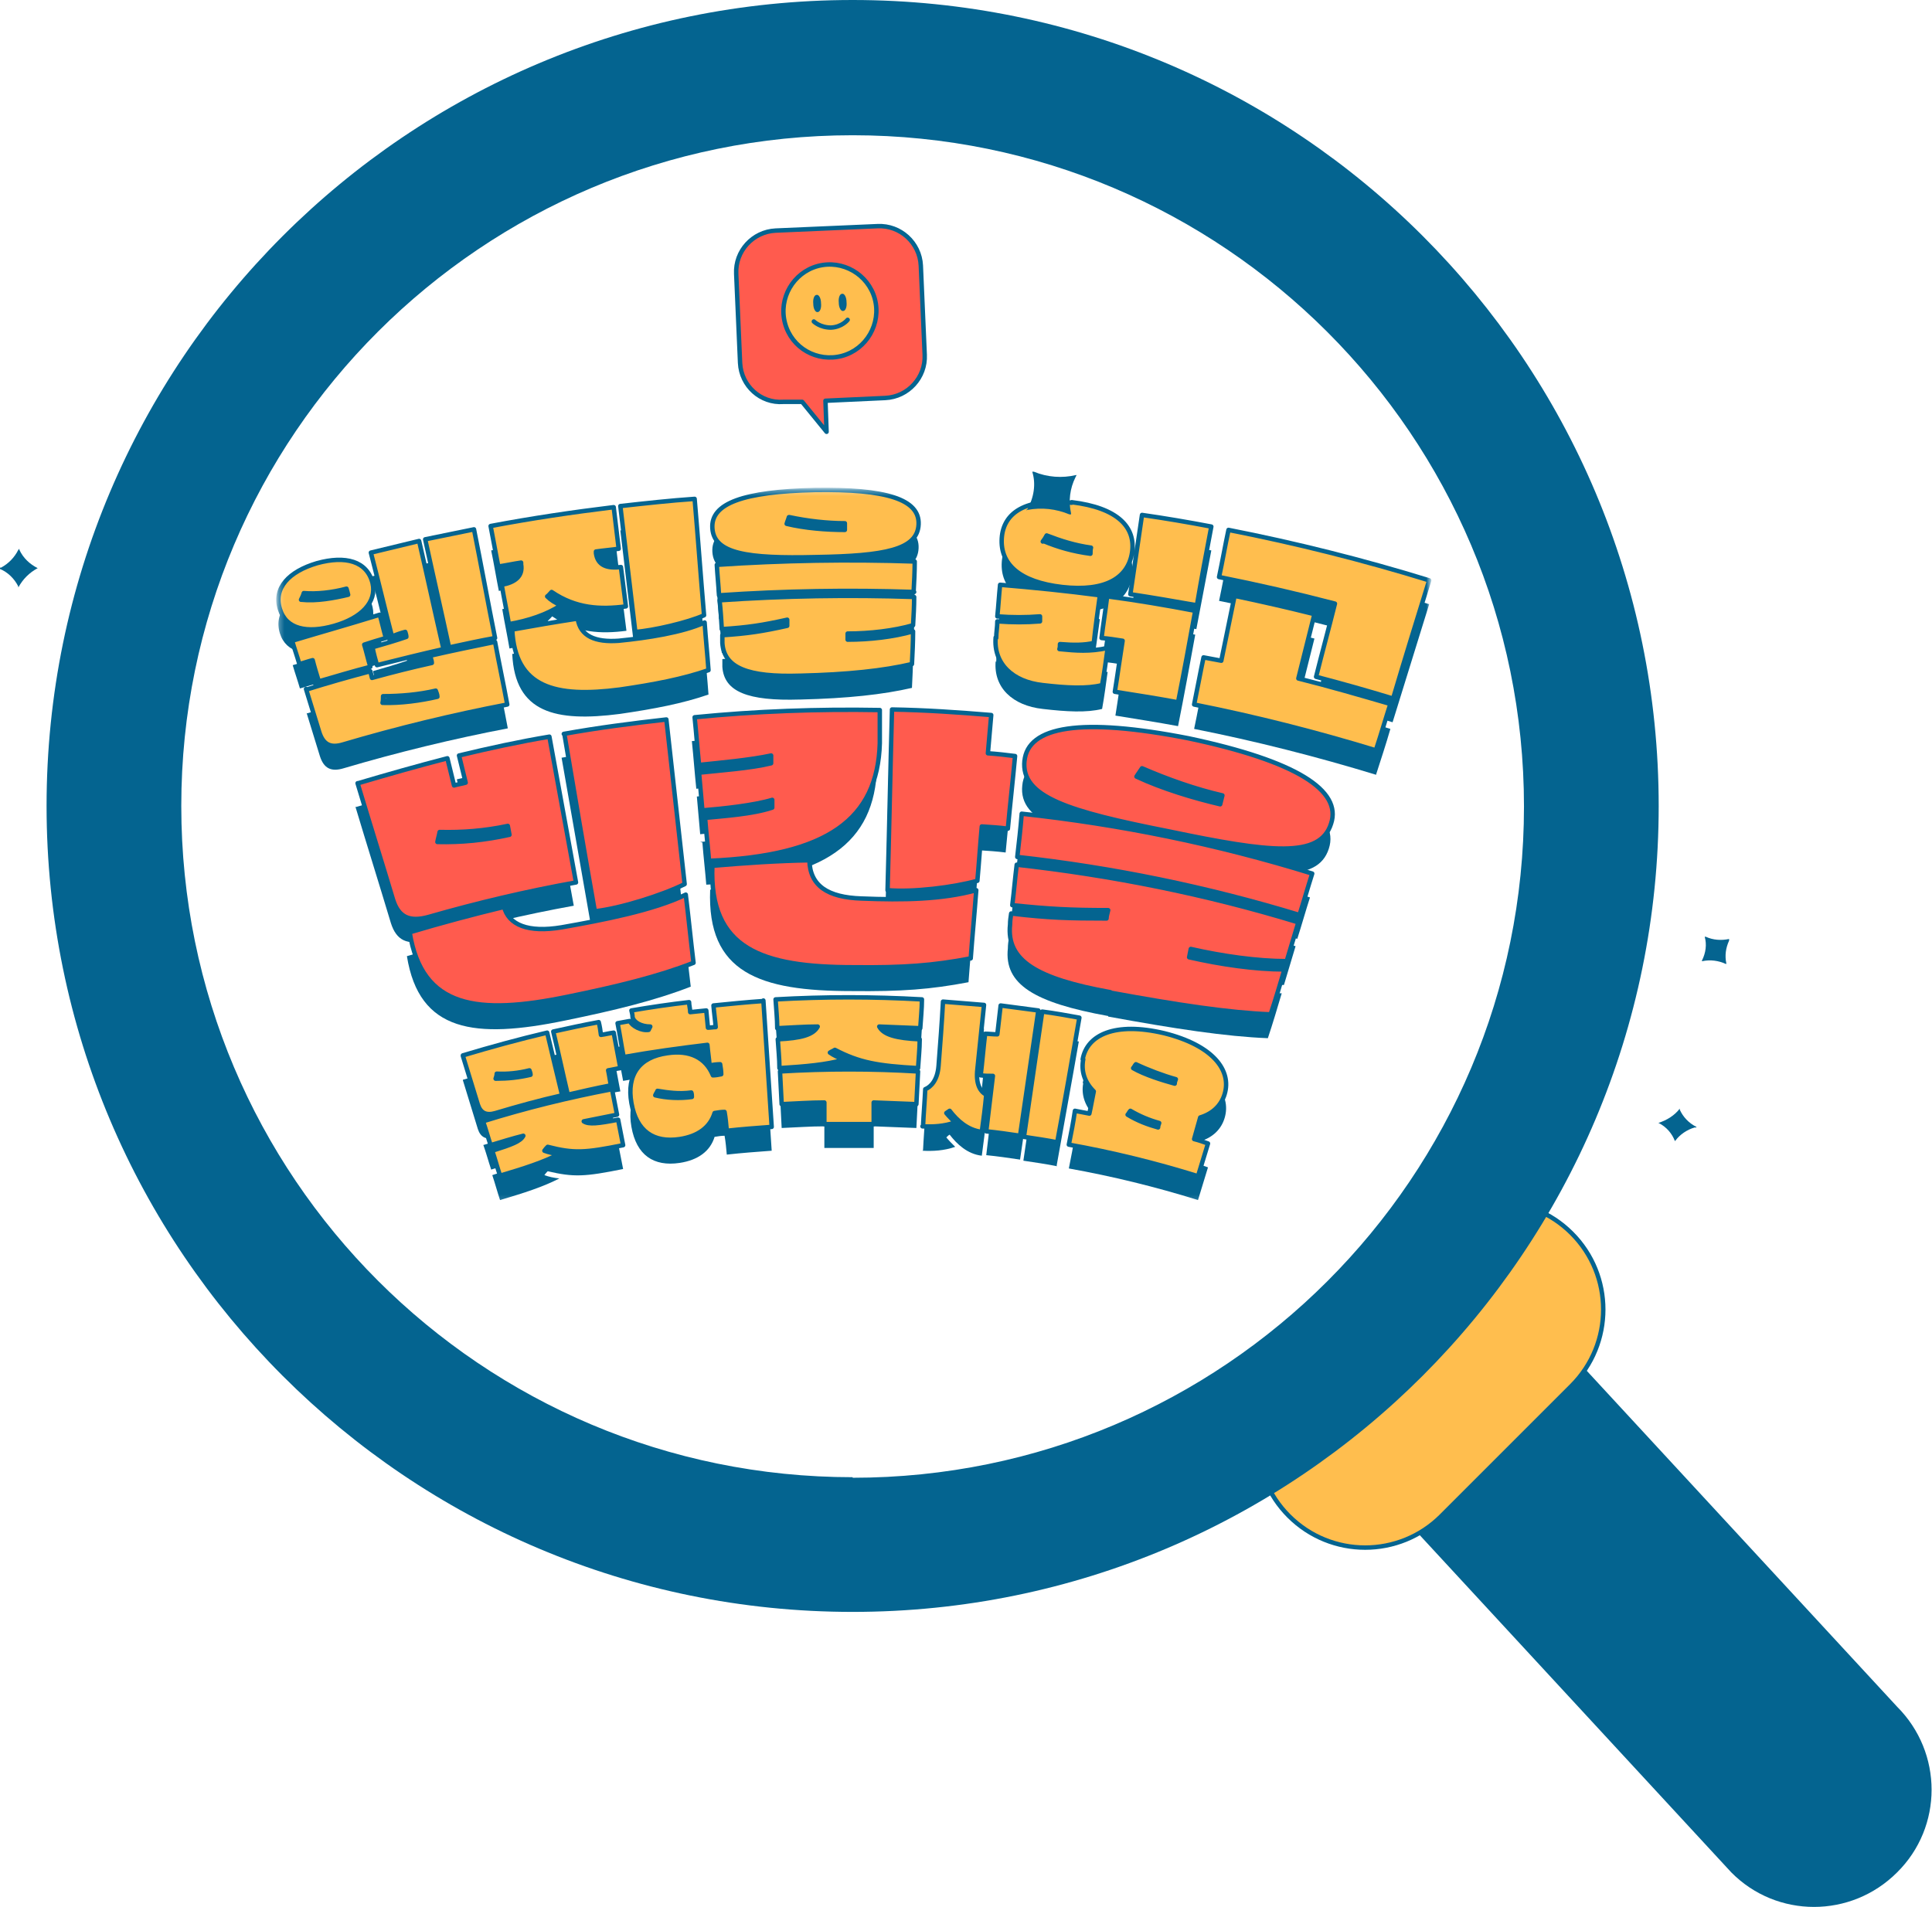 <?xml version="1.0" encoding="UTF-8"?>
<svg xmlns="http://www.w3.org/2000/svg" xmlns:xlink="http://www.w3.org/1999/xlink" version="1.1" viewBox="0 0 348.5 344">
  <defs>
    <style>
      .cls-1 {
        mask: url(#mask);
      }

      .cls-2, .cls-3, .cls-4 {
        stroke-linecap: round;
      }

      .cls-2, .cls-3, .cls-4, .cls-5, .cls-6 {
        stroke: #046490;
        stroke-linejoin: round;
        stroke-width: .8px;
      }

      .cls-2, .cls-6 {
        fill: #ff5b4e;
      }

      .cls-3, .cls-5 {
        fill: #ffbe4e;
      }

      .cls-4 {
        fill: none;
      }

      .cls-7 {
        fill: #fff;
      }

      .cls-8 {
        fill: #046490;
      }
    </style>
    <mask id="mask" x="49.8" y="88" width="208.4" height="128.9" maskUnits="userSpaceOnUse">
      <g id="mask0_643_5054">
        <path class="cls-7" d="M258,88.3H50.1v128.7h207.9V88.3Z"/>
      </g>
    </mask>
  </defs>
  <!-- Generator: Adobe Illustrator 28.6.0, SVG Export Plug-In . SVG Version: 1.2.0 Build 709)  -->
  <g>
    <g id="_레이어_1" data-name="레이어_1">
      <g class="cls-1">
        <g>
          <path class="cls-8" d="M64.2,145.6c5.4-1.6,10.7-3.1,16.1-4.5.4,1.6.8,3.3,1.2,4.9.7-.2,1.4-.3,2.1-.5-.4-1.6-.8-3.3-1.2-4.9,5.4-1.3,10.9-2.5,16.3-3.5,1.6,8.8,3.2,17.5,4.8,26.3-8.9,1.6-17.7,3.7-26.5,6.2-3.5,1-5.5.1-6.5-3.1-2.1-7-4.3-14-6.4-21ZM90.5,167.8c.8,3.4,4.4,4.8,10.4,3.8,7.4-1.3,16.6-3.1,22.3-5.9.5,4.1.9,8.2,1.4,12.3-6.4,2.5-13.8,4.3-22.6,6.1-16.4,3.4-26.4,2.1-28.6-11.6,5.6-1.7,11.3-3.2,17.1-4.6ZM101.3,136.7c6.1-1.1,12.3-1.9,18.5-2.6,1.1,9.9,2.2,19.8,3.3,29.7-4,2-11.6,4.4-16.2,4.9-1.9-10.7-3.7-21.3-5.6-32Z"/>
          <path class="cls-8" d="M126.3,151.9c4-.4,9-.7,12.6-1.9,0-.5,0-1,0-1.4-3.3,1-8.9,1.6-12.6,1.9-.2-2.3-.4-4.5-.6-6.8,3.7-.4,9.4-.8,12.9-1.7,0-.5,0-1,0-1.4-3.7.8-9.1,1.3-13,1.7-.3-2.9-.5-5.7-.8-8.6,11.1-1.1,22.2-1.5,33.4-1.3,0,2,0,4,0,6-.4,13.7-9.4,20.3-30.8,21.2-.2-2.5-.5-5-.7-7.6h0ZM145.7,159.5c.1,4.6,3.3,6.7,9.4,6.9,7.5.3,14.5.2,20.6-1.5-.3,4.1-.7,8.2-1,12.3-6.8,1.3-12.1,1.7-21.1,1.6-16.6,0-26.1-3.3-25.5-18.3,5.8-.5,11.7-.9,17.6-1ZM160.5,132.3c6,.1,12,.5,17.9,1-.2,2.3-.4,4.6-.6,6.9,1.6.1,3.3.3,4.9.5-.4,4.4-.9,8.7-1.3,13.1-1.6-.2-3.1-.3-4.7-.4-.3,3.3-.5,6.5-.8,9.8-4.3,1.2-11.6,2.1-16.2,1.7.3-10.8.5-21.7.8-32.5Z"/>
          <path class="cls-8" d="M184.4,141.7c.6-6.3,10.2-7.9,29.6-4.1,19.4,4.1,27.7,9.4,25.7,15.5-2,6.3-11,5.2-29.2,1.4-18.2-3.6-26.8-6.2-26.1-12.8ZM234.1,169.4c-16.7-5.1-33.8-8.6-51-10.5.3-2.6.6-5.2.8-7.8,17.7,1.9,35.2,5.5,52.4,10.8-.8,2.5-1.5,5-2.3,7.5ZM199.9,183.3c-13.3-2.4-18.8-5.7-18.1-12.2,0-.7.1-1.3.2-2,6.7.8,10.5.9,17.2.9,0-.5.2-1,.3-1.5-6.8,0-10.6-.2-17.3-.9.3-2.4.5-4.9.8-7.3,17.1,1.9,34.1,5.3,50.7,10.4-.7,2.3-1.4,4.7-2.1,7-5.3,0-11.6-.9-17.3-2.2-.1.5-.2,1-.3,1.5,5.7,1.3,11.9,2.2,17.2,2.2-.8,2.7-1.6,5.4-2.5,8.1-7.6-.3-16.8-1.7-28.8-3.9Z"/>
          <path class="cls-8" d="M57.2,105.9c5.1-1.4,9-.4,10,3.6.8,3.4-2,6.3-6.9,7.7-4.9,1.4-8.7.6-9.8-2.9-1.2-3.8,1.6-6.8,6.7-8.3ZM57.6,127.3c-.4-1.3-.8-2.6-1.1-3.8-.8.2-1.6.5-2.4.7-.4-1.4-.9-2.8-1.3-4.2,6-1.8,9.3-2.7,15.8-4.8.4,1.4.7,2.8,1.1,4.2-1.4.4-2.7.8-3.9,1.2.4,1.3.7,2.7,1.1,4-3.1.8-6.1,1.7-9.2,2.6ZM55.4,128.7c3.8-1.2,7.7-2.3,11.5-3.3.1.4.2.8.3,1.2,3.6-1,7.2-1.9,10.8-2.7,0-.4-.2-.8-.3-1.3,3.9-.9,7.8-1.7,11.7-2.5.7,3.8,1.5,7.5,2.2,11.3-9.9,1.9-19.8,4.3-29.6,7.2-2.3.7-3.6,0-4.3-2.2-.8-2.6-1.6-5.2-2.4-7.8ZM67.2,121.1c2.1-.6,4.5-1.3,6.2-1.9,0-.3-.1-.6-.2-.9-.8.2-1.6.5-2.4.8-1.3-5-2.5-10.1-3.8-15.1,2.9-.7,5.8-1.4,8.7-2.1,1.5,6.5,2.9,13,4.4,19.5-4,.9-8,1.9-12,2.9-.3-1.1-.6-2.1-.8-3.2ZM81,121.2c-1.4-6.5-2.9-13-4.3-19.5,2.9-.6,5.8-1.2,8.8-1.8,1.3,6.5,2.5,13.1,3.8,19.6-2.8.5-5.5,1.1-8.3,1.7Z"/>
          <path class="cls-8" d="M90,106.7c-.5-2.5-.9-5-1.4-7.4,7.4-1.4,14.8-2.5,22.2-3.4.3,2.5.6,5,.9,7.5-1.4.2-2.7.3-4.1.5,0,0,0,.2,0,.3.3,2.2,2,2.8,4.5,2.5.3,2.4.6,4.8.9,7.1-4.6.6-9,.4-13.4-2.6-.3.3-.5.6-.8.8.6.6,1.5,1.2,2.5,1.6-2.6,1.7-5.9,2.8-9.4,3.4-.4-2.4-.9-4.7-1.3-7.1,2.3-.4,3.9-1.5,3.5-3.7,0,0,0-.2,0-.3-1.4.2-2.7.5-4.1.7ZM92.3,118c3.9-.7,7.9-1.4,11.9-2,.5,3.2,3.2,4.3,7.4,4,5.1-.5,11.6-1.5,15.5-3.3.2,2.9.5,5.8.7,8.6-4.6,1.6-9.8,2.6-16,3.5-11.6,1.5-18.9-.2-19.4-10.8ZM114.6,118.4c-.9-7.6-1.8-15.1-2.7-22.7,4.5-.5,9-1,13.4-1.3.6,7,1.1,14,1.7,21-2.8,1.3-9.3,2.8-12.4,3Z"/>
          <path class="cls-8" d="M128.5,99.6c-.3-4.5,5.6-6.6,18.5-6.9,12.9-.2,18.9,1.7,18.7,6.2-.2,4.6-6.1,5.7-18.5,5.9-12.4.3-18.4-.6-18.7-5.2ZM164.9,111.1c-11.7-.4-23.5-.2-35.2.6-.1-1.8-.3-3.7-.4-5.5,11.9-.8,23.8-1,35.7-.6,0,1.8-.1,3.7-.2,5.5ZM144.3,126.2c-9.4.3-13.7-1.4-14-5.9,0-.5,0-.9,0-1.4,4.6-.3,7.2-.7,11.7-1.7,0-.3,0-.7,0-1.1-4.5,1-7.1,1.4-11.8,1.7-.1-1.7-.2-3.4-.4-5.2,11.7-.8,23.4-1,35.1-.6,0,1.7-.1,3.4-.2,5.1-3.5,1-7.8,1.5-11.8,1.5v1.1c4,0,8.3-.5,11.8-1.5,0,2-.1,3.9-.2,5.9-5.2,1.2-11.6,1.9-20.1,2.1Z"/>
          <path class="cls-8" d="M193.3,94.9c8.3,1,11.6,4.5,10.9,9.1-.7,4.5-4.7,7.1-12.6,6.2-7.8-.9-11.2-4.2-10.9-8.8.3-4.6,4.3-7.3,12.6-6.4ZM179.7,119.4c0-1,.2-2,.2-3,2.8.2,5.1.2,7.7,0,0-.3,0-.6,0-.9-2.6.2-4.9.2-7.7,0,.2-1.9.3-3.8.5-5.7,6,.5,12,1.1,18,1.9-.4,2.9-.8,5.7-1.2,8.6-1.8.4-3.6.4-6,.2,0,.3,0,.6-.1.9,3,.4,5.5.5,8.7-.2-.3,2.2-.6,4.5-1,6.7-2.8.7-6.4.5-10.7,0-5.5-.6-8.9-3.9-8.5-8.6ZM199.8,111.9c5.3.7,10.6,1.6,15.8,2.6-1,5.5-2,11-3.1,16.5-3.8-.7-7.6-1.3-11.3-1.9.5-3.1.9-6.1,1.4-9.2-1.3-.2-2.5-.4-3.8-.5.3-2.5.7-4.9,1-7.4ZM203.9,111.5c.7-4.8,1.4-9.5,2.1-14.3,4.2.6,8.3,1.3,12.5,2.1-.9,4.7-1.8,9.5-2.7,14.2-4-.7-8-1.4-12-2Z"/>
          <path class="cls-8" d="M251.2,130.3c-4.6-1.4-9.2-2.7-13.8-3.9,1.1-4.4,2.3-8.8,3.4-13.2-6.9-1.8-13.9-3.4-20.9-4.8.6-2.8,1.1-5.7,1.7-8.5,12.2,2.4,24.2,5.4,36.2,9.1-2.2,7.1-4.4,14.2-6.6,21.3ZM248.3,139.8c-10.8-3.3-21.8-6.1-32.9-8.3.6-2.8,1.1-5.7,1.7-8.5,1.1.2,2.1.4,3.2.6.8-3.9,1.6-7.8,2.4-11.7,4.8,1,9.6,2.1,14.4,3.3-1,3.9-1.9,7.7-2.9,11.6,5.6,1.4,11.1,3,16.6,4.7-.8,2.8-1.7,5.5-2.6,8.3Z"/>
          <path class="cls-8" d="M83.5,194.8c5-1.5,10.1-2.9,15.2-4.1.9,3.8,1.8,7.6,2.7,11.3-4,.9-8,2-12,3.2-1.7.5-2.7,0-3.2-1.5-.9-2.9-1.8-5.9-2.7-8.8ZM87.1,206.6c7.7-2.4,15.4-4.3,23.3-5.8l.9,4.6c-2,.4-4,.8-6,1.2.9.6,2.6.4,6.2-.3.3,1.5.6,3.1.9,4.6-6.9,1.4-8.9,1.5-13.6.4-.2.2-.4.4-.6.7.8.3,1.7.5,2.7.6-2.9,1.5-6.3,2.6-10.7,3.9-.5-1.5-.9-3-1.4-4.5,3.5-1.1,5.1-1.7,5.6-2.7-2,.5-3.9,1.1-5.8,1.7-.5-1.5-.9-3-1.4-4.4ZM102.4,201.7c-.9-3.8-1.7-7.6-2.6-11.3,2.7-.6,5.5-1.2,8.2-1.8.2.8.3,1.5.4,2.3.8-.1,1.5-.3,2.3-.4.4,2.1.8,4.3,1.2,6.4-.8.1-1.5.3-2.2.4.2.9.3,1.8.5,2.7-2.6.5-5.2,1.1-7.8,1.7Z"/>
          <path class="cls-8" d="M137.7,184.8c.5,7.6,1,15.2,1.5,22.8-2.7.2-5.4.4-8.1.7-.1-1.1-.2-2.3-.4-3.4-.6,0-1.2.1-1.8.2-.8,2.6-3,4.2-6.3,4.7-4.7.7-7.8-1.4-8.7-6.5-.9-5.1,1.4-8.3,6.5-9,4-.6,6.9.8,8.1,4,.5,0,1-.1,1.5-.2,0-.6-.1-1.2-.2-1.8-.6,0-1.3.1-1.9.2-.1-1.2-.3-2.5-.4-3.7-5,.6-10.1,1.3-15.1,2.2-.4-2-.7-4.1-1.1-6.1.7-.1,1.5-.3,2.2-.4.4.9,2.1,1.8,3.4,1.6.1-.2.2-.4.3-.6-1.7,0-3-.8-3.2-1.7,0-.4-.1-.8-.2-1.2,3.5-.6,6.9-1.1,10.4-1.5,0,.6.2,1.2.2,1.8,1-.1,1.9-.2,2.9-.3.1,1,.2,2,.3,3.1.5,0,.9-.1,1.4-.1-.1-1.3-.3-2.6-.4-3.9,3-.3,6-.6,9-.8h0Z"/>
          <path class="cls-8" d="M140.2,189.8c0-1.7-.2-3.5-.3-5.2,8.8-.5,17.6-.5,26.4,0,0,1.7-.2,3.5-.3,5.2-2.5-.1-4.9-.2-7.4-.3.8,1.5,3.1,2.1,7.3,2.3,0,1.7-.2,3.5-.3,5.2-7.3-.4-10.6-1-15-3.3-.3.2-.6.3-.9.5.7.5,1.6.9,2.5,1.3-3.3.9-6.8,1.2-11.6,1.5,0-1.7-.2-3.5-.3-5.2,4.2-.2,6.4-.8,7.2-2.3-2.5,0-4.9.2-7.4.3ZM157.4,207.1c-2.9,0-5.8,0-8.7,0,0-1.3,0-2.6,0-3.9-2.6,0-5.1.2-7.7.3-.1-2-.2-3.9-.3-5.9,8.3-.5,16.6-.5,24.9,0-.1,2-.2,3.9-.3,5.9-2.6-.1-5.1-.2-7.7-.3,0,1.3,0,2.6,0,3.9Z"/>
          <path class="cls-8" d="M166.5,207.5c.1-2.2.3-4.5.4-6.7,1-.4,2.2-1.6,2.4-4.2.3-3.9.6-7.8.8-11.6,2.5.2,5,.4,7.4.6-.4,3.9-.8,7.7-1.2,11.6-.3,2.7.5,4,1.6,4.6-.2,2.2-.5,4.5-.8,6.7-2.6-.3-4.5-2.1-5.8-3.8-.2.1-.4.3-.6.5.4.5,1.1,1.2,1.6,1.7-2,.7-4,.8-5.9.7ZM176.9,198.3c.3-2.5.5-5,.8-7.5.7,0,1.4.1,2.2.1.2-1.7.4-3.4.6-5.2,2.3.3,4.5.6,6.8.9-1.1,7.5-2.2,15-3.3,22.6-2-.3-4.1-.6-6.1-.8.4-3.3.8-6.7,1.2-10-.8,0-1.5,0-2.1-.1ZM190.7,210.4c-2-.4-4.1-.7-6.1-1,1.1-7.5,2.2-15,3.3-22.6,2.2.3,4.5.7,6.7,1.1-1.3,7.5-2.7,15-4,22.4Z"/>
          <path class="cls-8" d="M195.3,195.4c.8-4.4,5.8-6.8,14.7-4.7,8.8,2.2,12.2,6.7,10.9,11-.6,2-2.1,3.5-4.4,4.2-.4,1.3-.8,2.6-1.1,3.9.8.2,1.7.5,2.5.8-.6,2-1.2,3.9-1.8,5.9-7.7-2.4-15.5-4.3-23.3-5.7.4-2,.8-4,1.1-6.1.9.2,1.7.3,2.6.5.3-1.3.5-2.7.8-4-1.6-1.7-2.3-3.7-1.9-5.8Z"/>
          <path class="cls-6" d="M64.6,141.3c5.4-1.6,10.7-3.1,16.1-4.5.4,1.6.8,3.3,1.2,4.9.7-.2,1.4-.3,2.1-.5-.4-1.6-.8-3.3-1.2-4.9,5.4-1.3,10.9-2.5,16.3-3.4,1.6,8.8,3.2,17.5,4.8,26.3-8.9,1.6-17.8,3.7-26.5,6.2-3.5,1-5.5.1-6.5-3.1-2.1-7-4.3-14-6.4-21ZM90.9,163.5c.8,3.4,4.4,4.8,10.4,3.8,7.4-1.3,16.7-3.1,22.4-5.9.5,4.1.9,8.2,1.4,12.3-6.4,2.5-13.8,4.3-22.6,6.1-16.4,3.4-26.4,2.1-28.6-11.6,5.7-1.7,11.3-3.2,17.1-4.6ZM78.9,151.9c4.3.1,8.5-.3,13-1.3-.1-.5-.2-1.1-.3-1.6-4.2.9-8.2,1.2-12.3,1.1-.1.6-.3,1.2-.4,1.8ZM101.7,132.4c6.1-1.1,12.3-1.9,18.5-2.6,1.1,9.9,2.2,19.8,3.3,29.7-4,2-11.6,4.4-16.2,4.9-1.9-10.7-3.7-21.3-5.5-32Z"/>
          <path class="cls-6" d="M126.7,147.6c4-.4,9-.7,12.6-1.9,0-.5,0-1,0-1.4-3.3,1-8.9,1.6-12.6,1.9-.2-2.3-.4-4.5-.6-6.8,3.7-.4,9.4-.8,13-1.7,0-.5,0-1,0-1.4-3.7.8-9.1,1.3-13,1.7-.3-2.9-.5-5.7-.8-8.6,11.1-1.1,22.2-1.5,33.4-1.3,0,2,0,4,0,6-.4,13.7-9.4,20.3-30.8,21.2-.2-2.5-.5-5-.7-7.6ZM146,155.2c.1,4.6,3.3,6.7,9.4,6.9,7.5.3,14.5.2,20.7-1.5-.3,4.1-.7,8.2-1,12.3-6.8,1.3-12.1,1.7-21.1,1.6-16.6,0-26.1-3.3-25.5-18.3,5.8-.5,11.7-.9,17.6-1ZM160.9,128c6,.1,11.9.5,17.9,1-.2,2.3-.4,4.6-.6,6.9,1.6.1,3.3.3,4.9.5-.4,4.4-.9,8.7-1.3,13.1-1.6-.2-3.1-.3-4.7-.4-.3,3.3-.5,6.5-.8,9.8-4.3,1.2-11.6,2.1-16.2,1.7.3-10.8.5-21.6.8-32.5Z"/>
          <path class="cls-6" d="M184.8,137.3c.6-6.3,10.2-7.9,29.6-4.1,19.4,4.1,27.7,9.4,25.7,15.4-2,6.3-11,5.2-29.2,1.4-18.2-3.6-26.8-6.2-26.1-12.8ZM234.5,165.1c-16.7-5.1-33.8-8.6-51-10.5.3-2.6.6-5.2.8-7.8,17.7,1.9,35.3,5.5,52.4,10.8-.8,2.5-1.5,5-2.3,7.5ZM200.3,179c-13.3-2.4-18.8-5.7-18.1-12.2,0-.7.1-1.3.2-2,6.7.8,10.5.9,17.2.9,0-.5.2-1,.3-1.5-6.8,0-10.6-.2-17.3-.9.3-2.4.5-4.9.8-7.3,17.1,1.9,34.1,5.3,50.8,10.4-.7,2.3-1.4,4.7-2.1,7-5.3,0-11.6-.9-17.3-2.2-.1.5-.2,1-.3,1.5,5.7,1.3,11.9,2.2,17.2,2.2-.8,2.7-1.6,5.4-2.5,8.1-7.6-.3-16.8-1.7-28.8-3.9ZM206,138.6c-.3.5-.7,1-1,1.5,4.7,2.2,10.4,3.9,15.1,5,.1-.5.3-1.1.4-1.6-4.8-1.1-9.9-2.9-14.5-4.9Z"/>
          <path class="cls-5" d="M57.2,101.6c5.1-1.4,9-.4,10,3.6.8,3.4-2,6.3-6.9,7.7-4.9,1.4-8.7.6-9.8-3-1.2-3.8,1.6-6.8,6.7-8.3ZM57.5,122.9c-.4-1.3-.8-2.6-1.1-3.8-.8.2-1.6.5-2.4.7-.4-1.4-.9-2.8-1.3-4.2,6-1.8,9.3-2.7,15.8-4.7.4,1.4.7,2.8,1.1,4.2-1.4.4-2.7.8-3.9,1.2.4,1.3.7,2.7,1.1,4-3.1.8-6.1,1.7-9.2,2.6ZM55.3,124.4c3.8-1.2,7.7-2.3,11.5-3.3.1.4.2.8.3,1.2,3.6-1,7.2-1.9,10.8-2.7,0-.4-.2-.8-.3-1.3,3.9-.9,7.8-1.7,11.7-2.5.7,3.8,1.5,7.5,2.2,11.3-9.9,1.9-19.8,4.3-29.6,7.2-2.3.7-3.6,0-4.3-2.2-.8-2.6-1.6-5.2-2.4-7.8ZM54.4,108.2c2.6.3,5.9-.3,8.4-.9-.1-.4-.2-.8-.3-1.1-2.6.7-5.4,1-7.7.8-.1.4-.3.8-.5,1.2ZM69,126.8c3.3.1,6.9-.4,9.9-1.1,0-.4-.2-.8-.3-1.1-3,.7-6.3,1-9.5,1,0,.4,0,.8-.1,1.2ZM67.1,116.8c2.1-.6,4.5-1.3,6.2-1.9,0-.3-.1-.6-.2-.9-.8.2-1.6.5-2.4.8-1.3-5-2.5-10.1-3.8-15.1,2.9-.7,5.8-1.4,8.7-2.1,1.5,6.5,2.9,13,4.4,19.5-4,.9-8,1.9-12,2.9-.3-1.1-.6-2.1-.8-3.2ZM81,116.8c-1.4-6.5-2.9-13-4.3-19.5,2.9-.6,5.8-1.2,8.8-1.8,1.3,6.5,2.5,13.1,3.8,19.6-2.8.5-5.5,1.1-8.3,1.7Z"/>
          <path class="cls-5" d="M89.9,102.3l-1.4-7.4c7.4-1.4,14.8-2.5,22.2-3.4.3,2.5.6,5,.9,7.5-1.4.2-2.7.3-4.1.5,0,0,0,.2,0,.3.3,2.2,2,2.8,4.5,2.5.3,2.4.6,4.8.9,7.1-4.6.6-9,.4-13.4-2.6-.3.3-.5.6-.8.8.6.6,1.5,1.2,2.5,1.6-2.6,1.7-5.9,2.8-9.4,3.4-.4-2.4-.9-4.7-1.3-7.1,2.3-.4,3.9-1.5,3.5-3.7,0,0,0-.2,0-.3-1.4.2-2.7.5-4.1.7h0ZM92.3,113.6c3.9-.7,7.9-1.4,11.9-2,.5,3.2,3.2,4.3,7.4,4,5.1-.5,11.6-1.5,15.5-3.3.2,2.9.5,5.8.7,8.6-4.6,1.6-9.8,2.6-16,3.5-11.6,1.5-18.9-.3-19.4-10.8ZM114.6,114c-.9-7.6-1.8-15.1-2.7-22.7,4.5-.5,9-1,13.4-1.3.6,7,1.1,14,1.7,21-2.8,1.3-9.3,2.8-12.4,3Z"/>
          <path class="cls-5" d="M128.5,95.3c-.3-4.5,5.6-6.6,18.5-6.9,12.9-.2,18.9,1.7,18.7,6.2-.2,4.6-6.1,5.7-18.5,5.9-12.4.3-18.4-.6-18.7-5.2ZM164.9,106.8c-11.7-.4-23.5-.2-35.2.6-.1-1.8-.3-3.7-.4-5.5,11.9-.8,23.8-1,35.7-.6,0,1.8-.1,3.7-.2,5.5ZM144.3,121.9c-9.4.3-13.7-1.4-14-5.9,0-.5,0-.9,0-1.4,4.6-.3,7.2-.7,11.7-1.7,0-.4,0-.7,0-1.1-4.5,1-7.1,1.4-11.8,1.7-.1-1.7-.2-3.4-.4-5.2,11.7-.8,23.4-1,35.1-.6,0,1.7-.1,3.4-.2,5.1-3.5,1-7.8,1.5-11.8,1.5v1.1c4,0,8.3-.5,11.8-1.5,0,2-.1,3.9-.2,5.9-5.1,1.2-11.6,1.9-20.1,2.1ZM142.3,93.3c-.1.4-.3.8-.4,1.2,3.3.8,7.2,1.1,10.5,1.1,0-.4,0-.8,0-1.2-3.2,0-6.7-.4-10-1.1Z"/>
          <path class="cls-5" d="M193.3,90.6c8.3,1,11.6,4.5,10.9,9.1-.7,4.5-4.7,7.1-12.6,6.2-7.8-.9-11.2-4.2-10.9-8.8.3-4.6,4.3-7.3,12.6-6.4ZM179.7,115.1c0-1,.2-2,.2-3,2.8.2,5.1.2,7.7,0,0-.3,0-.6,0-.9-2.6.2-4.9.2-7.7,0,.2-1.9.3-3.8.5-5.7,6,.5,12,1.1,18,1.9-.4,2.9-.8,5.7-1.1,8.6-1.8.4-3.6.4-6.1.2,0,.3,0,.6-.1.9,3,.3,5.5.5,8.7-.2-.3,2.2-.6,4.5-1,6.7-2.8.7-6.4.5-10.7,0-5.5-.6-8.9-3.9-8.5-8.6ZM188.2,97.6c2.6,1.1,5.4,1.9,8.5,2.3,0-.4,0-.8.1-1.1-2.9-.4-5.4-1.2-8-2.2-.2.4-.4.7-.7,1.1ZM199.8,107.6c5.3.7,10.6,1.6,15.8,2.6-1,5.5-2,11-3.1,16.5-3.8-.7-7.6-1.3-11.4-1.9.5-3.1.9-6.1,1.4-9.2-1.3-.2-2.5-.4-3.8-.5.3-2.5.7-4.9,1-7.4ZM203.9,107.2c.7-4.8,1.4-9.5,2.1-14.3,4.2.6,8.3,1.3,12.5,2.1-.9,4.7-1.8,9.5-2.6,14.2-4-.7-8-1.4-12-2Z"/>
          <path class="cls-5" d="M251.2,126c-4.6-1.4-9.2-2.7-13.8-3.9,1.1-4.4,2.3-8.8,3.4-13.2-6.9-1.8-13.9-3.4-20.9-4.8.6-2.8,1.1-5.7,1.7-8.5,12.2,2.4,24.2,5.4,36.2,9.1-2.2,7.1-4.4,14.2-6.5,21.3ZM248.3,135.4c-10.8-3.3-21.8-6.1-32.9-8.3.6-2.9,1.1-5.7,1.7-8.5,1.1.2,2.1.4,3.2.6.8-3.9,1.6-7.8,2.4-11.7,4.8,1,9.6,2.1,14.4,3.3-1,3.9-1.9,7.7-2.9,11.6,5.6,1.4,11.1,3,16.6,4.6-.9,2.8-1.7,5.6-2.6,8.3Z"/>
          <path class="cls-5" d="M83.5,190.4c5-1.5,10.1-2.9,15.2-4.1.9,3.8,1.8,7.6,2.7,11.3-4,.9-8,2-12,3.2-1.7.5-2.7,0-3.2-1.5-.9-2.9-1.8-5.9-2.7-8.8ZM87.1,202.3c7.7-2.4,15.4-4.3,23.3-5.8.3,1.5.6,3,.9,4.6-2,.4-4,.8-6,1.2.9.6,2.6.4,6.2-.3.3,1.5.6,3.1.9,4.6-6.9,1.4-8.9,1.5-13.6.3-.2.2-.4.4-.6.7.8.3,1.7.5,2.7.6-2.9,1.5-6.3,2.6-10.7,3.9-.5-1.5-.9-3-1.4-4.5,3.5-1.1,5.1-1.7,5.6-2.7-2,.5-3.9,1.1-5.9,1.7-.5-1.5-.9-3-1.4-4.4ZM89.5,194.6c2.1,0,4.1-.2,6.2-.7,0-.3-.1-.5-.2-.8-2,.5-3.9.7-5.9.6,0,.3-.1.6-.2.9ZM102.4,197.4c-.9-3.8-1.7-7.6-2.6-11.3,2.7-.6,5.5-1.2,8.2-1.7.2.8.3,1.5.4,2.3.8-.1,1.5-.3,2.3-.4.4,2.1.8,4.3,1.2,6.4-.8.1-1.5.3-2.2.4.2.9.3,1.8.5,2.7-2.6.5-5.2,1.1-7.8,1.7Z"/>
          <path class="cls-5" d="M137.7,180.5c.5,7.6,1,15.2,1.5,22.8-2.7.2-5.4.4-8.1.7-.1-1.1-.2-2.3-.4-3.4-.6,0-1.2.1-1.8.2-.8,2.6-3,4.2-6.3,4.7-4.7.7-7.8-1.4-8.7-6.5-.9-5.1,1.4-8.3,6.5-9,4-.6,6.9.8,8.2,4,.5,0,1-.1,1.5-.2,0-.6-.1-1.2-.2-1.8-.6,0-1.3.1-1.9.2-.1-1.2-.3-2.5-.4-3.7-5,.6-10.1,1.3-15.1,2.2-.4-2-.7-4.1-1.1-6.1.7-.1,1.5-.3,2.2-.4.4.9,2.1,1.8,3.4,1.6.1-.2.2-.4.3-.6-1.7,0-3-.8-3.2-1.7,0-.4-.1-.8-.2-1.2,3.5-.6,6.9-1.1,10.4-1.5,0,.6.2,1.2.2,1.8,1-.1,1.9-.2,2.9-.3.1,1,.2,2,.3,3.1.5,0,.9-.1,1.4-.1-.1-1.3-.3-2.6-.4-3.9,3-.3,6-.6,8.9-.8ZM118.6,196.8c-.1.3-.3.5-.4.8,2,.5,4.5.6,6.6.3,0-.3,0-.5-.1-.8-2.2.3-4.3,0-6.1-.3Z"/>
          <path class="cls-5" d="M140.2,185.5c0-1.7-.2-3.5-.3-5.2,8.8-.5,17.6-.5,26.4,0,0,1.7-.2,3.5-.3,5.2-2.5-.1-4.9-.2-7.4-.3.8,1.5,3.1,2.1,7.3,2.3,0,1.7-.2,3.5-.3,5.2-7.3-.4-10.6-1-15-3.3-.3.2-.6.3-.9.5.7.5,1.6.9,2.5,1.3-3.3.9-6.8,1.2-11.6,1.5,0-1.7-.2-3.5-.3-5.2,4.2-.2,6.4-.8,7.2-2.3-2.5,0-4.9.2-7.3.3ZM157.4,202.8c-2.9,0-5.8,0-8.7,0,0-1.3,0-2.6,0-3.9-2.6,0-5.2.2-7.7.3-.1-2-.2-3.9-.3-5.9,8.3-.5,16.6-.5,24.9,0-.1,2-.2,3.9-.3,5.9-2.6-.1-5.2-.2-7.7-.3,0,1.3,0,2.6,0,3.9Z"/>
          <path class="cls-5" d="M166.5,203.2c.1-2.2.3-4.5.4-6.7,1-.4,2.2-1.6,2.4-4.2.3-3.9.6-7.8.8-11.6,2.5.2,5,.4,7.4.6-.4,3.9-.8,7.7-1.2,11.6-.3,2.7.5,4,1.6,4.6-.2,2.2-.5,4.5-.8,6.7-2.6-.3-4.5-2.1-5.8-3.8-.2.1-.4.3-.6.4.4.5,1.1,1.2,1.6,1.7-2,.7-4,.8-5.9.7ZM176.9,194c.3-2.5.5-5,.8-7.5.7,0,1.4.1,2.2.1.2-1.7.4-3.4.6-5.2,2.3.3,4.5.6,6.8.9-1.1,7.5-2.2,15-3.3,22.6-2-.3-4.1-.6-6.1-.8l1.2-10c-.8,0-1.5,0-2.1-.1ZM190.8,206.1c-2-.4-4.1-.7-6.1-1,1.1-7.5,2.2-15,3.3-22.6,2.3.3,4.5.7,6.7,1.1-1.3,7.5-2.6,15-4,22.5Z"/>
          <path class="cls-5" d="M195.3,191.1c.8-4.4,5.8-6.8,14.7-4.7,8.8,2.2,12.2,6.7,10.9,11-.6,2-2.1,3.5-4.4,4.2l-1.1,3.9c.8.2,1.7.5,2.5.8-.6,2-1.2,3.9-1.8,5.9-7.7-2.4-15.5-4.3-23.3-5.7.4-2,.8-4,1.1-6.1.9.2,1.7.3,2.6.5.3-1.3.5-2.6.8-4-1.7-1.7-2.3-3.7-1.9-5.8ZM204.9,192c-.2.2-.3.5-.5.7,2.1,1.2,5.3,2.2,7.5,2.8,0-.3.1-.5.2-.8-2.2-.6-5.1-1.7-7.2-2.7ZM203.9,200.4c-.2.2-.3.5-.5.7,1.8,1.1,3.7,1.8,5.5,2.3,0-.3.1-.5.2-.8-1.8-.5-3.5-1.2-5.2-2.2Z"/>
        </g>
      </g>
      <path class="cls-8" d="M278,171.8h0c0,.1.2,0,.2,0,2.3-.6,4.6-.2,6.7,1h.2c0,.1,0-.2,0-.2-.5-2.5-.2-5,.7-7.3l.2-.5h-.1c-2.3.7-4.6.4-6.7-.7l-.3-.2c.6,2.6.3,5.4-.8,7.8Z"/>
      <path class="cls-8" d="M185.1,92h0c0,.1.2,0,.2,0,2.6-.5,5.2-.2,7.6.8h.3c0,.1,0-.2,0-.2-.5-2.2-.2-4.5.8-6.5l.2-.4h-.1c-2.5.6-5.2.4-7.6-.6h-.3c.7,2.2.3,4.7-.9,6.8Z"/>
      <path class="cls-8" d="M307,173.4h0c0,0,.1,0,.1,0,1.4-.3,2.9-.1,4.2.5h.1c0,0,0-.1,0-.1-.3-1.4-.1-2.8.5-4.1v-.3c.1,0,0,0,0,0-1.4.3-2.9.2-4.2-.4h-.2c.4,1.4.2,2.9-.5,4.3Z"/>
      <path class="cls-8" d="M37.9,89.9h0s0-.1,0-.1c-.5-1.5-.5-3.2,0-4.7v-.2c0,0-.2,0-.2,0-1.4.5-3,.5-4.5,0h-.3c0,0,0,0,0,0,.6,1.5.6,3.1.1,4.7v.2c1.5-.6,3.2-.6,4.8,0h0Z"/>
      <path class="cls-8" d="M299.1,202.6h0s.1,0,.1,0c1.4.7,2.4,1.9,2.9,3.2h0c0,.1.1,0,.1,0,.8-1.1,2.1-2,3.5-2.4h.3c0,0,0-.1,0-.1-1.4-.7-2.4-1.8-3-3.1v-.2c-.9,1.2-2.3,2.1-3.9,2.6Z"/>
      <path class="cls-8" d="M312.3,337.8l-56.9-61.6c-8.3-8.3-8.3-21.7,0-29.9,8.3-8.3,21.7-8.3,29.9,0l56.9,61.6c8.3,8.3,8.3,21.7,0,29.9-8.3,8.3-21.7,8.3-29.9,0Z"/>
      <path class="cls-5" d="M283.5,222.5c7.6,7.6,7.6,19.9,0,27.5l-23.5,23.5c-7.6,7.6-19.9,7.6-27.5,0s-7.6-19.9,0-27.5l23.5-23.5c7.6-7.6,19.9-7.6,27.5,0Z"/>
      <path class="cls-8" d="M153.8,0C73.5,0,8.4,65.1,8.4,145.4s65.1,145.4,145.4,145.4,145.4-65.1,145.4-145.4S234.2,0,153.8,0ZM153.8,266.5c-66.9,0-121.1-54.2-121.1-121.1S87,24.4,153.8,24.4s121.1,54.2,121.1,121.1-54.2,121.1-121.1,121.1Z"/>
      <path class="cls-8" d="M28.9,121.6h.1c0,0-.2-.1-.2-.1-2.3-1.1-4.1-2.9-5.2-5.2v-.2c-.1,0-.3.3-.3.3-1,2.2-2.8,4-4.9,5l-.4.2h.1c2.3,1.1,4.2,2.9,5.3,5.1l.2.3c1.1-2.4,2.9-4.3,5.3-5.4Z"/>
      <path class="cls-8" d="M6.9,102.5h0s-.1,0-.1,0c-1.4-.7-2.6-1.8-3.3-3.3v-.2c0,0-.2.2-.2.2-.7,1.4-1.8,2.5-3.1,3.2h-.3c0,.1,0,.2,0,.2,1.5.6,2.7,1.8,3.4,3.2v.2c.8-1.5,2-2.7,3.5-3.5Z"/>
      <path class="cls-2" d="M139.9,41.6l18.4-.8c4.1-.2,7.6,3,7.8,7.1l.7,16.1c.2,4.1-3,7.6-7.1,7.8l-10.8.5.2,5.6-4.4-5.4h-3.4c-4.1.3-7.6-2.9-7.8-7l-.7-16.1c-.2-4.1,3-7.6,7.1-7.8Z"/>
      <path class="cls-3" d="M141.6,58.3c-1.2-4.5,1.5-9.1,5.9-10.3,4.5-1.2,9.1,1.5,10.3,5.9,1.2,4.5-1.5,9.1-5.9,10.3-4.5,1.2-9.1-1.4-10.3-5.9Z"/>
      <path class="cls-8" d="M151.3,54.6c0,.9.4,1.6.8,1.5.4,0,.7-.7.6-1.6,0-.9-.4-1.6-.8-1.5-.4,0-.7.7-.6,1.6Z"/>
      <path class="cls-8" d="M146.7,54.8c0,.9.4,1.6.8,1.5.4,0,.7-.7.6-1.6,0-.9-.4-1.6-.8-1.5-.4,0-.7.7-.6,1.6Z"/>
      <path class="cls-4" d="M152.9,57.7s-1,1.3-3,1.4c-2,0-3.1-1.1-3.1-1.1"/>
    </g>
  </g>
</svg>